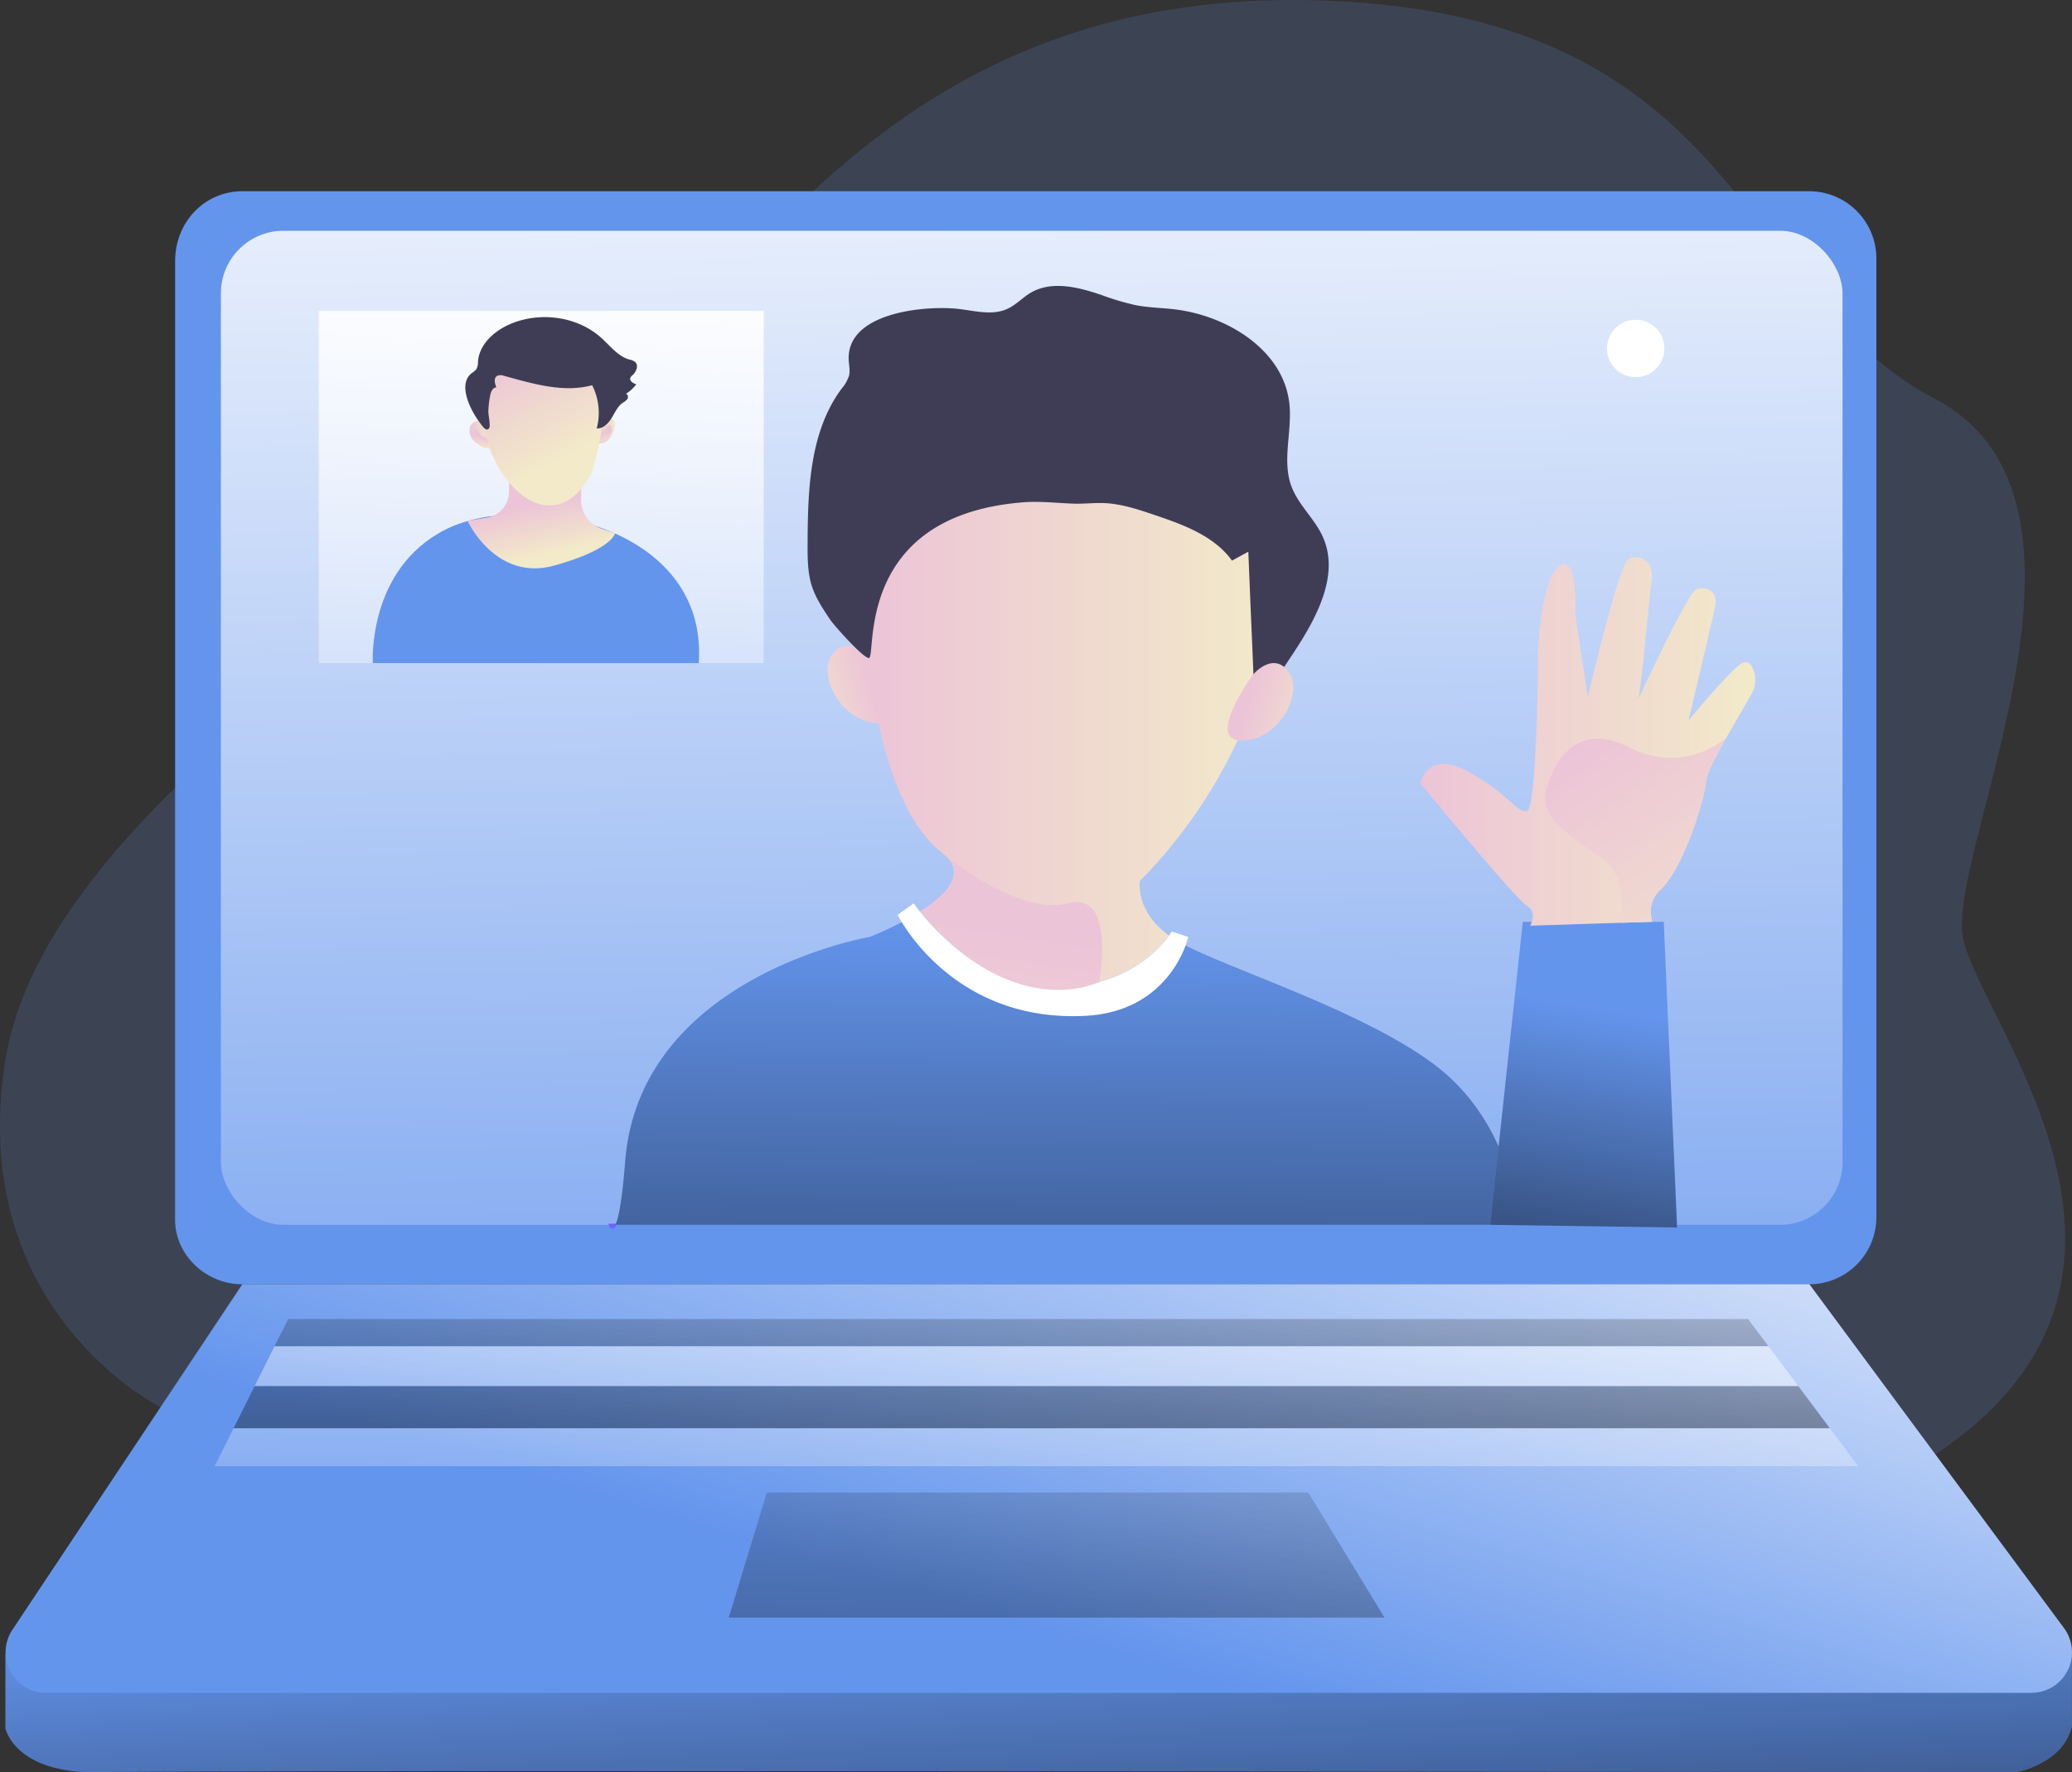 <svg id="Layer_1" data-name="Layer 1" xmlns="http://www.w3.org/2000/svg" xmlns:xlink="http://www.w3.org/1999/xlink" viewBox="0 0 698.81 597.74"><rect x="0" y="0" width="698.81" height="597.74" fill="#333333" stroke="none"/><defs><linearGradient id="linear-gradient" x1="401.65" y1="531.54" x2="412.84" y2="766.45" gradientUnits="userSpaceOnUse"><stop offset="0" stop-opacity="0"/><stop offset="0.97"/></linearGradient><linearGradient id="linear-gradient-2" x1="343.73" y1="-19.89" x2="352.93" y2="557.12" gradientUnits="userSpaceOnUse"><stop offset="0" stop-color="#fff"/><stop offset="1" stop-color="#fff" stop-opacity="0"/></linearGradient><linearGradient id="linear-gradient-3" x1="347.72" y1="229.94" x2="317.85" y2="238.37" gradientUnits="userSpaceOnUse"><stop offset="0" stop-color="#ecc4d7"/><stop offset="0.42" stop-color="#efd4d1"/><stop offset="1" stop-color="#f2eac9"/></linearGradient><linearGradient id="linear-gradient-4" x1="187.08" y1="72.58" x2="175.47" y2="306.81" xlink:href="#linear-gradient-2"/><linearGradient id="linear-gradient-5" x1="254.98" y1="145.35" x2="260.59" y2="145.35" xlink:href="#linear-gradient-3"/><linearGradient id="linear-gradient-6" x1="211.53" y1="146.59" x2="219.07" y2="146.59" xlink:href="#linear-gradient-3"/><linearGradient id="linear-gradient-7" x1="215.55" y1="147.29" x2="214.69" y2="151.2" xlink:href="#linear-gradient-3"/><linearGradient id="linear-gradient-8" x1="1035.91" y1="145.99" x2="1035.06" y2="149.9" gradientTransform="matrix(-1, 0, 0, 1, 1292.73, 0)" xlink:href="#linear-gradient-3"/><linearGradient id="linear-gradient-9" x1="344.61" y1="225.29" x2="482.94" y2="225.29" xlink:href="#linear-gradient-3"/><linearGradient id="linear-gradient-10" x1="410.4" y1="309.41" x2="407.64" y2="637.47" xlink:href="#linear-gradient"/><linearGradient id="linear-gradient-11" x1="543.37" y1="340.22" x2="513.15" y2="518.27" xlink:href="#linear-gradient"/><linearGradient id="linear-gradient-12" x1="532.19" y1="250.07" x2="645.19" y2="250.07" xlink:href="#linear-gradient-3"/><linearGradient id="linear-gradient-13" x1="234" y1="169.8" x2="237.72" y2="186.95" xlink:href="#linear-gradient-3"/><linearGradient id="linear-gradient-14" x1="225.86" y1="118.14" x2="245.01" y2="153.58" xlink:href="#linear-gradient-3"/><linearGradient id="linear-gradient-15" x1="485.39" y1="284.89" x2="396.05" y2="582.01" gradientUnits="userSpaceOnUse"><stop offset="0" stop-color="#fff"/><stop offset="0.89" stop-color="#fff" stop-opacity="0"/></linearGradient><linearGradient id="linear-gradient-16" x1="344.74" y1="399.82" x2="343.8" y2="636.59" xlink:href="#linear-gradient"/><linearGradient id="linear-gradient-17" x1="349.95" y1="295.4" x2="344.36" y2="551.75" gradientUnits="userSpaceOnUse"><stop offset="0" stop-color="#fff"/><stop offset="0.6" stop-color="#fff" stop-opacity="0.48"/><stop offset="0.87" stop-color="#fff" stop-opacity="0.13"/><stop offset="1" stop-color="#fff" stop-opacity="0"/></linearGradient><linearGradient id="linear-gradient-18" x1="348.28" y1="399.83" x2="347.35" y2="636.61" xlink:href="#linear-gradient"/><linearGradient id="linear-gradient-19" x1="353.65" y1="306.57" x2="348.05" y2="562.93" xlink:href="#linear-gradient-2"/><linearGradient id="linear-gradient-20" x1="359.05" y1="455.76" x2="348.79" y2="798.8" xlink:href="#linear-gradient"/><linearGradient id="linear-gradient-21" x1="1368" y1="235.8" x2="1338.13" y2="244.23" gradientTransform="matrix(-1, 0, 0, 1, 1841.96, 0)" xlink:href="#linear-gradient-3"/><linearGradient id="linear-gradient-22" x1="394.52" y1="313.84" x2="371.37" y2="464.33" xlink:href="#linear-gradient-3"/><linearGradient id="linear-gradient-23" x1="593.46" y1="245.74" x2="660.05" y2="341.21" xlink:href="#linear-gradient-3"/></defs><title>26. Video Call</title><path d="M107.31,474.59S41.4,441.91,55,357.55s147-157.92,199.37-213.09S361-5.55,501.3.25,639.71,100.1,705.52,134.38s3.87,153.4,9.68,181.92S795.28,431,705.88,490.52,107.31,474.59,107.31,474.59Z" transform="translate(-53.17)" fill="#6495ed" opacity="0.18"/><path d="M55,557.91v25s3.18,15.65,32.34,14.79,645.68,0,645.68,0,15.78-2.57,18.93-15.43V557.91Z" transform="translate(-53.17)" fill="#6495ed"/><path d="M55,557.91v25s3.18,15.65,32.34,14.79,645.68,0,645.68,0,15.78-2.57,18.93-15.43V557.91Z" transform="translate(-53.17)" fill="url(#linear-gradient)" style="isolation:isolate"/><path d="M663.37,433.13H134.9c-12.52,0-22.67-10.14-22.67-21.68V88.15c0-13.5,10.15-23.65,22.67-23.65H663.37A22.67,22.67,0,0,1,686,87.17v323.3A22.66,22.66,0,0,1,663.37,433.13Z" transform="translate(-53.17)" fill="#6495ed"/><rect x="72.39" y="77.83" width="546.92" height="335.25" rx="21.1" fill="#6495ed"/><rect x="74.5" y="77.83" width="546.92" height="335.25" rx="21.1" fill="url(#linear-gradient-2)"/><path d="M346.14,221.93s-6.67-8.31-12.11-1.45,2.65,23.14,15.48,23.43S346.14,221.93,346.14,221.93Z" transform="translate(-53.17)" fill="url(#linear-gradient-3)"/><rect x="107.51" y="104.87" width="150.06" height="118.76" fill="url(#linear-gradient-4)"/><path d="M260.5,142.5a4.24,4.24,0,0,1-.09,2.06,8,8,0,0,1-1.59,3.34,4.43,4.43,0,0,1-3.25,1.6.56.56,0,0,1-.47-.17A.59.59,0,0,1,255,149c-.08-1.86-.17-4.68,1-6.24C257.08,141.42,259.86,140.16,260.5,142.5Z" transform="translate(-53.17)" fill="url(#linear-gradient-5)"/><path d="M213,142.4a3,3,0,0,0-1.47,2.67,4.74,4.74,0,0,0,1,3.09,8.49,8.49,0,0,0,2.14,1.77,6.44,6.44,0,0,0,3.28,1.29,1.08,1.08,0,0,0,.9-.33,1.14,1.14,0,0,0,.19-.7C219.16,147.31,217.68,140.13,213,142.4Z" transform="translate(-53.17)" fill="url(#linear-gradient-6)"/><path d="M217.26,147.44a2.06,2.06,0,0,1-2-.85c-.74-1.06-1-2.35-2-1.78s-.35,2.74.5,3.93,3.66,2.09,4.14,1.28S217.26,147.44,217.26,147.44Z" transform="translate(-53.17)" fill="url(#linear-gradient-7)"/><path d="M255.11,146.14a2,2,0,0,0,1.95-.85c.75-1.06,1-2.35,2-1.77s.36,2.73-.5,3.92-3.65,2.1-4.13,1.28S255.11,146.14,255.11,146.14Z" transform="translate(-53.17)" fill="url(#linear-gradient-8)"/><path d="M258.86,413.08h1.82C259.63,415.12,258.86,413.08,258.86,413.08Z" transform="translate(-53.17)" fill="none" stroke="#6c62ff" stroke-miterlimit="10" stroke-width="0.74"/><path d="M437.65,297s-1.93,10,9.77,18.53c-2.84,4.11-10.5,12-23.54,15.63h0a54.36,54.36,0,0,1-17.8,1.78c-10.24-.58-19.26-4.95-26.47-10.1l-1.13-.83a84.14,84.14,0,0,1-15-14.56c8.62-5.46,15.83-12.69,8.26-19.09a.79.79,0,0,0-.15-.12,2.11,2.11,0,0,0-.23-.19l-.14-.12c-28.8-22.27-26.53-99-26.53-99,29.2-111,101.07-60.92,116.57-55s26.56,42.6,19.57,83.22C472.7,264.16,437.65,297,437.65,297Z" transform="translate(-53.17)" fill="url(#linear-gradient-9)"/><path d="M565.73,413.08h-305c1-1.9,2.22-7.36,3.32-21.39C268.94,329.1,346.48,316,346.48,316a116.71,116.71,0,0,0,11.29-5.23l11.94,14c3.36,3.93,12.2,6.92,12.2,6.92,45.64,22.28,65.57-4.27,70.65-13.05,17.19,8.88,60.75,22.54,84.7,40.65C563.56,379.14,565.73,413.08,565.73,413.08Z" transform="translate(-53.17)" fill="#6495ed"/><polygon points="502.59 413.08 513.58 310.88 561.12 310.88 565.62 413.99 502.59 413.08" fill="#6495ed"/><path d="M558.6,386.71l-2.83,26.37H260.68c1-1.9,2.22-7.36,3.32-21.39C268.94,329.1,346.48,316,346.48,316a116.71,116.71,0,0,0,11.29-5.23l11.94,14c3.36,3.93,12.2,6.92,12.2,6.92,45.64,22.28,65.57-4.27,70.65-13.05,17.19,8.88,60.75,22.54,84.7,40.65A69.73,69.73,0,0,1,558.6,386.71Z" transform="translate(-53.17)" fill="url(#linear-gradient-10)" style="isolation:isolate"/><polygon points="565.62 413.99 502.6 413.08 505.43 386.71 513.58 310.88 561.12 310.88 565.62 413.99" fill="url(#linear-gradient-11)" style="isolation:isolate"/><path d="M644.73,232.2c-.77,2.15-5.27,9.45-9.35,16.61h0c-3.53,6.21-6.72,12.3-6.86,14.83-.29,5.42-7.48,29.25-15.43,36.51-4.9,4.48-2.66,10.72-2.66,10.72l-10.17.33-31,1s2.52-4.76-1.1-6.69-36-41.38-36-41.38,2.35-11.57,16.28-3.85,16.24,13.93,19.7,13.28,3.77-53.83,3.77-53.83.73-24.31,7.18-28.77,5.31,16.12,5.31,16.12l4.26,27.9s10.45-44.31,13.6-46.31,9.35-.3,7.81,8.23c-.36,2-2.45,24.05-2.45,24.05l-1.72,14.46s16.38-35.51,19.37-36.66,7.71.27,6.28,6.28-8.63,36.89-8.85,37.86c.6-.71,14.64-17.6,18-19.27S646.16,228.2,644.73,232.2Z" transform="translate(-53.17)" fill="url(#linear-gradient-12)"/><path d="M453.93,316s-5.54,25.09-34.72,26.6c-45.45,2.36-63.29-34.05-63.29-34.05l5.41-3.89s.73,1.07,2.12,2.8C369,314.37,385,331.75,406.08,333c24.1,1.38,37.38-11.7,41.34-17.42a16,16,0,0,0,.9-1.44Z" transform="translate(-53.17)" fill="#fff"/><path d="M178.9,223.63s-1.93-31.58,24.44-45,88.69-1.9,85.5,45Z" transform="translate(-53.17)" fill="#6495ed"/><path d="M224.85,156.46v9.31a8.93,8.93,0,0,1-7.45,8.81l-6.54,1.09s9.42,20.52,29.14,15.09,20.59-10.9,20.59-10.9l-4.69-1.63a10,10,0,0,1-6.71-9.4l-.05-12.37Z" transform="translate(-53.17)" fill="url(#linear-gradient-13)"/><path d="M216,136.45s-.67,13.43,7.32,24.34c8.66,11.83,20.66,14,28.68,0,2.32-4,6.6-25.48,4.87-32.91S226.56,99.29,216,136.45Z" transform="translate(-53.17)" fill="url(#linear-gradient-14)"/><path d="M212.22,125.87a6.84,6.84,0,0,0,1.61-1.36,5.12,5.12,0,0,0,.55-2.56c.45-6,5.75-10.59,11.33-12.85,10-4.07,22.41-2.34,30.42,5,2.9,2.64,5.42,6,9.18,7.13a4.64,4.64,0,0,1,2.12.9c1.21,1.18.31,3.28-.95,4.42a2.44,2.44,0,0,0-.72.88c-.37,1,.94,1.84,2,2.18a12.28,12.28,0,0,1-3.54,3.23c.7.07.93,1.08.57,1.68a5,5,0,0,1-1.61,1.33c-1.75,1.24-2.63,3.33-3.75,5.16s-2.88,3.61-5,3.48a20.61,20.61,0,0,0-1.55-14.57c-9.76,2.63-20-.51-29.77-3.18a3,3,0,0,0-2.25,0c-1.25.72-.85,2.59-.28,3.91-1.23,0-1.84,1.49-2.09,2.7a32.73,32.73,0,0,0-.62,5.49c0,1.1.8,4.75.29,5.53-1,1.53-2.46-.9-3.34-2.07C212,138.51,207.37,129.78,212.22,125.87Z" transform="translate(-53.17)" fill="#3f3d56"/><path d="M134.9,433.13,57.34,549.67a13.67,13.67,0,0,0,11.38,21.24H738.29a13.67,13.67,0,0,0,11-21.8l-85.9-116Z" transform="translate(-53.17)" fill="#6495ed"/><path d="M134.9,433.13,57.34,549.67a13.67,13.67,0,0,0,11.38,21.24H738.29a13.67,13.67,0,0,0,11-21.8l-85.9-116Z" transform="translate(-53.17)" fill="url(#linear-gradient-15)"/><polygon points="596.45 454.04 92.6 454.04 97.19 444.86 589.57 444.86 596.45 454.04" fill="url(#linear-gradient-16)" style="isolation:isolate"/><polygon points="606.51 467.48 85.88 467.48 92.6 454.04 596.45 454.04 606.51 467.48" fill="url(#linear-gradient-17)"/><polygon points="617.14 481.69 78.78 481.69 85.88 467.48 606.51 467.48 617.14 481.69" fill="url(#linear-gradient-18)" style="isolation:isolate"/><polygon points="626.71 494.47 72.39 494.47 78.78 481.69 617.14 481.69 626.71 494.47" fill="url(#linear-gradient-19)"/><polygon points="258.64 503.34 441.22 503.34 466.95 545.55 245.78 545.55 258.64 503.34" fill="url(#linear-gradient-20)" style="isolation:isolate"/><path d="M339.41,121.42c.09,1.78.52,3.59.1,5.33A12.87,12.87,0,0,1,337,131.1c-10.86,14.65-11.38,34.27-11.46,52.5,0,4.6,0,9.29,1.32,13.69,1.31,4.25,3.82,8,6.3,11.7,1.19,1.78,10.85,12.71,13,12.94,2.88.31-5.6-47.86,51.92-52.51,5.75-.47,11.45.25,17.22.44,3.41.11,6.82-.32,10.23-.19,5.75.23,11.29,2.08,16.73,3.91,9.85,3.31,20.33,7.08,26.42,15.49l5.5-3L475,206l.21,4.78,1.23,29,12.64-19.07c7.88-11.89,16.06-26.57,10.26-39.6-2.74-6.14-8.27-10.78-10.62-17.09-3.27-8.79.34-18.63-.7-27.95-2-18.16-21.25-29.89-39.42-31.83-4.05-.43-8.15-.52-12.15-1.27a84.8,84.8,0,0,1-11.64-3.43c-7.83-2.68-16.86-5-24-.82-2.79,1.63-5,4.16-8,5.49-5.18,2.33-11.15.53-16.8-.07C364.88,103,338.62,105.42,339.41,121.42Z" transform="translate(-53.17)" fill="#3f3d56"/><path d="M475.54,227.79s6.67-8.31,12.1-1.45-2.65,23.14-15.47,23.43S475.54,227.79,475.54,227.79Z" transform="translate(-53.17)" fill="url(#linear-gradient-21)"/><path d="M423.88,331.16h0s-19.37,9.91-44.27-8.32l-1.13-.83a95.29,95.29,0,0,1-15-14.56c8.62-5.46,15.83-12.69,8.26-19.09,3.74,3,26.39,20.41,41.5,16.29C429.55,300.21,424,330.55,423.88,331.16Z" transform="translate(-53.17)" fill="url(#linear-gradient-22)"/><path d="M635.38,248.82c-3.53,6.21-6.72,12.3-6.86,14.83-.29,5.42-7.48,29.25-15.43,36.51-4.9,4.48-2.66,10.72-2.66,10.72l-10.17.33-1-.1s3.72-14.89-5.71-21.46S573,275.93,574.41,267.93s8.87-25.72,28-16S635.38,248.82,635.38,248.82Z" transform="translate(-53.17)" fill="url(#linear-gradient-23)"/><circle cx="551.66" cy="117.52" r="9.68" fill="#fff"/></svg>
